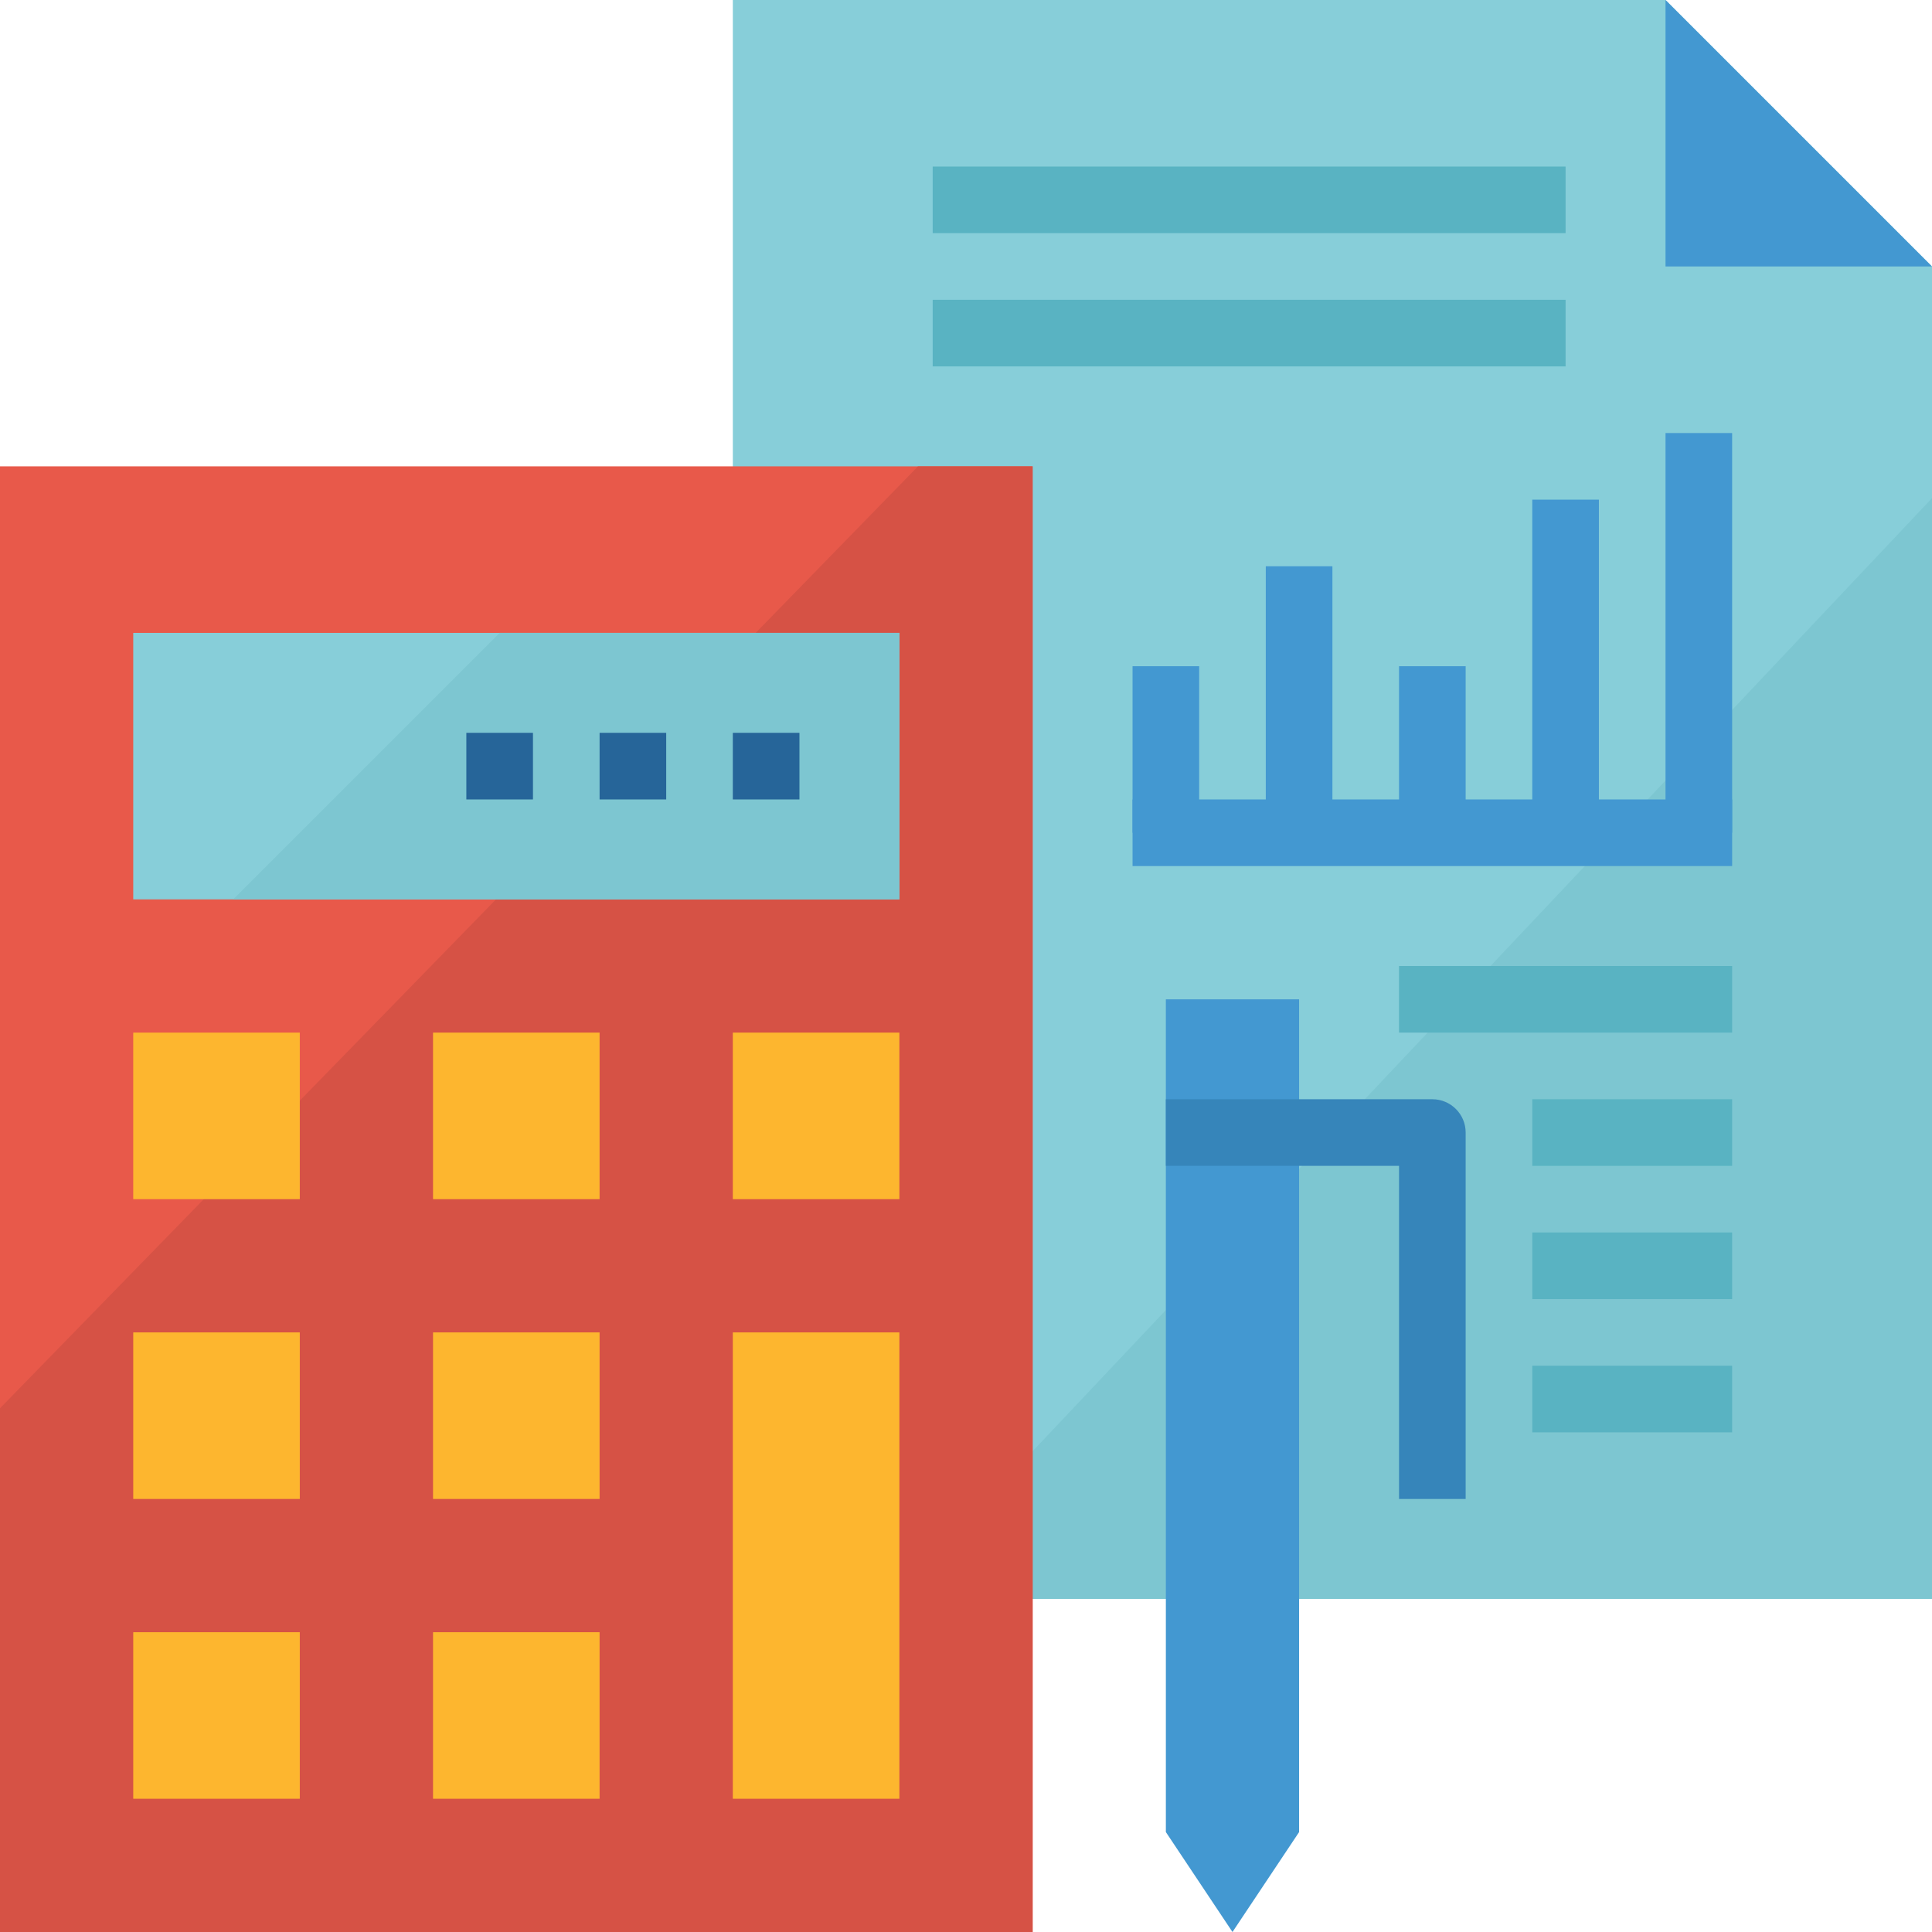 <?xml version="1.0" encoding="iso-8859-1"?>
<!-- Generator: Adobe Illustrator 19.0.0, SVG Export Plug-In . SVG Version: 6.00 Build 0)  -->
<svg version="1.1" id="Capa_1" xmlns="http://www.w3.org/2000/svg" xmlns:xlink="http://www.w3.org/1999/xlink" x="0px" y="0px"
	 viewBox="0 0 512 512" style="enable-background:new 0 0 512 512;" xml:space="preserve">
<polygon style="fill:#87CED9;" points="512,70.621 512,423.724 194.207,423.724 194.207,0 441.379,0 "/>
<polygon style="fill:#7DC6D1;" points="512,132.017 236.729,423.724 512,423.724 "/>
<g>
	<polygon style="fill:#4398D1;" points="441.379,0 441.379,70.621 512,70.621 	"/>
	<polygon style="fill:#4398D1;" points="308.966,485.517 308.966,264.828 344.276,264.828 344.276,485.517 326.621,512 	"/>
</g>
<path style="fill:#3685BA;" d="M388.414,397.241h-17.655v-88.276h-61.793V291.31h70.621c4.873,0,8.828,3.955,8.828,8.828V397.241z"
	/>
<g>
	<rect x="247.172" y="44.138" style="fill:#59B3C2;" width="167.724" height="17.655"/>
	<rect x="247.172" y="79.448" style="fill:#59B3C2;" width="167.724" height="17.655"/>
</g>
<g>
	<rect x="300.138" y="211.862" style="fill:#4398D1;" width="158.897" height="17.655"/>
	<rect x="300.138" y="176.552" style="fill:#4398D1;" width="17.655" height="44.138"/>
	<rect x="335.448" y="150.069" style="fill:#4398D1;" width="17.655" height="70.621"/>
	<rect x="370.759" y="176.552" style="fill:#4398D1;" width="17.655" height="44.138"/>
	<rect x="406.069" y="132.414" style="fill:#4398D1;" width="17.655" height="88.276"/>
	<rect x="441.379" y="114.759" style="fill:#4398D1;" width="17.655" height="105.931"/>
</g>
<g>
	<rect x="370.759" y="256" style="fill:#59B3C2;" width="88.276" height="17.655"/>
	<rect x="406.069" y="291.31" style="fill:#59B3C2;" width="52.966" height="17.655"/>
	<rect x="406.069" y="326.621" style="fill:#59B3C2;" width="52.966" height="17.655"/>
	<rect x="406.069" y="361.931" style="fill:#59B3C2;" width="52.966" height="17.655"/>
</g>
<rect y="123.586" style="fill:#E8594A;" width="273.655" height="388.414"/>
<polygon style="fill:#D65245;" points="0,373.213 0,512 273.655,512 273.655,123.586 243.279,123.586 "/>
<rect x="35.31" y="167.724" style="fill:#87CED9;" width="203.034" height="70.621"/>
<g>
	<rect x="35.31" y="432.552" style="fill:#FDB62F;" width="44.138" height="44.138"/>
	<rect x="114.759" y="432.552" style="fill:#FDB62F;" width="44.138" height="44.138"/>
	<rect x="35.31" y="353.103" style="fill:#FDB62F;" width="44.138" height="44.138"/>
	<rect x="114.759" y="353.103" style="fill:#FDB62F;" width="44.138" height="44.138"/>
	<rect x="35.31" y="273.655" style="fill:#FDB62F;" width="44.138" height="44.138"/>
	<rect x="114.759" y="273.655" style="fill:#FDB62F;" width="44.138" height="44.138"/>
	<rect x="194.207" y="273.655" style="fill:#FDB62F;" width="44.138" height="44.138"/>
	<rect x="194.207" y="353.103" style="fill:#FDB62F;" width="44.138" height="123.586"/>
</g>
<polygon style="fill:#7DC6D1;" points="61.793,238.345 238.345,238.345 238.345,167.724 132.414,167.724 "/>
<g>
	<rect x="194.207" y="194.207" style="fill:#266599;" width="17.655" height="17.655"/>
	<rect x="158.897" y="194.207" style="fill:#266599;" width="17.655" height="17.655"/>
	<rect x="123.586" y="194.207" style="fill:#266599;" width="17.655" height="17.655"/>
</g>
<g>
</g>
<g>
</g>
<g>
</g>
<g>
</g>
<g>
</g>
<g>
</g>
<g>
</g>
<g>
</g>
<g>
</g>
<g>
</g>
<g>
</g>
<g>
</g>
<g>
</g>
<g>
</g>
<g>
</g>
</svg>

